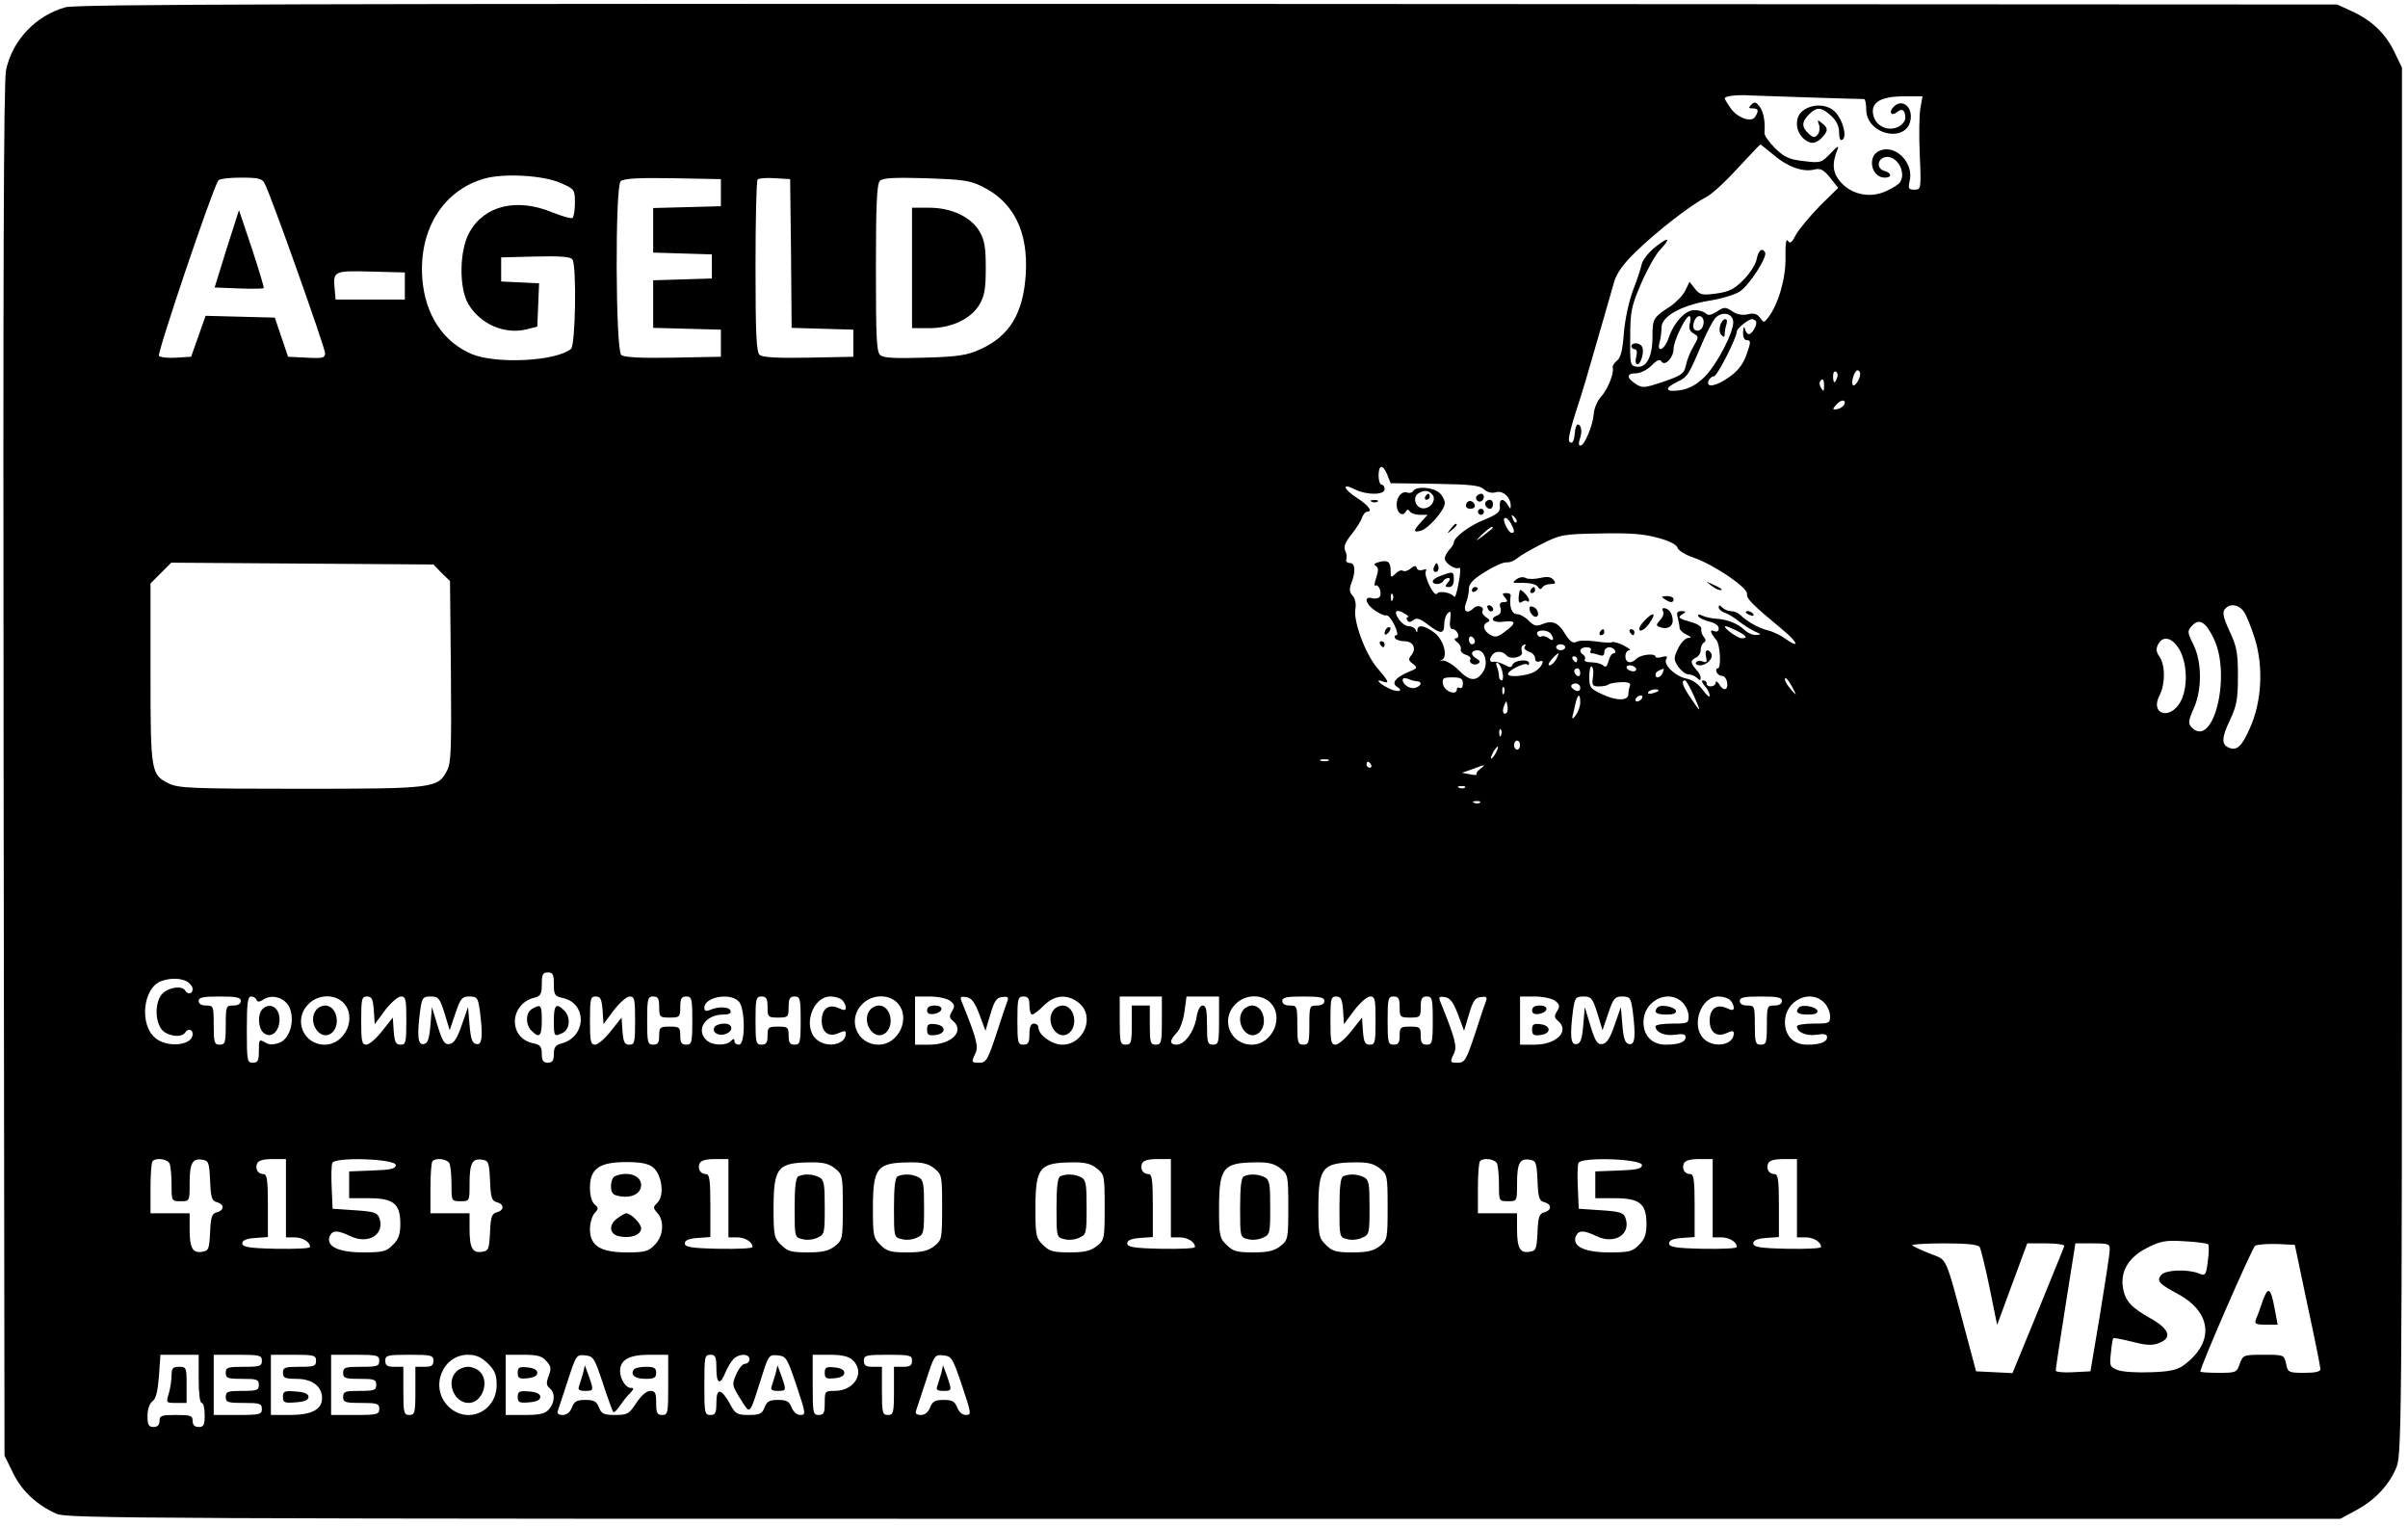 <?xml version="1.0" standalone="no"?>
<!DOCTYPE svg PUBLIC "-//W3C//DTD SVG 20010904//EN"
 "http://www.w3.org/TR/2001/REC-SVG-20010904/DTD/svg10.dtd">
<svg version="1.0" xmlns="http://www.w3.org/2000/svg"
 width="800pt" height="507pt" viewBox="0 0 800 507"
 preserveAspectRatio="xMidYMid meet">

<g transform="translate(0,507) scale(0.1,-0.1)"
fill="#000000" stroke="none">
<path d="M218 5046 c-98 -27 -177 -109 -198 -209 -8 -37 -10 -693 -8 -2327 l3
-2275 28 -57 c29 -60 78 -106 144 -136 36 -16 251 -17 3813 -17 l3775 0 50 27
c62 33 108 80 134 138 20 45 21 53 21 2350 l0 2305 -24 50 c-29 62 -76 107
-141 137 l-50 23 -3750 2 c-3005 1 -3759 -1 -3797 -11z m5802 -300 c91 -3 168
-5 173 -5 4 -1 7 -16 7 -34 0 -87 140 -115 148 -30 4 41 -30 65 -56 39 -19
-18 -9 -34 11 -18 16 14 27 6 27 -20 0 -10 -11 -24 -25 -30 -34 -15 -72 3 -81
38 -11 43 23 64 101 64 l62 0 -7 -40 c-4 -22 -5 -92 -2 -155 5 -114 4 -115
-18 -115 -19 0 -21 4 -16 27 16 60 -45 124 -98 103 -44 -16 -31 -90 16 -90 25
0 23 16 -3 23 -25 7 -22 40 4 45 38 8 72 -50 49 -84 -4 -6 -24 -19 -44 -28
-52 -25 -113 -14 -151 27 -29 32 -32 62 -12 112 6 13 -3 8 -23 -14 -31 -32
-34 -33 -90 -26 -47 5 -64 13 -94 42 -20 20 -37 43 -36 52 3 38 -3 69 -16 87
-12 15 -17 17 -27 7 -11 -11 -10 -13 4 -13 19 0 21 -8 8 -28 -12 -20 -58 -4
-81 28 -11 16 -20 30 -20 33 0 8 39 13 85 10 22 -1 114 -4 205 -7z m-127 -191
c45 -39 98 -58 135 -48 20 5 31 -1 52 -27 l27 -34 -61 -60 c-33 -34 -69 -77
-79 -95 -14 -27 -20 -32 -27 -21 -6 9 -9 -11 -8 -55 1 -71 -24 -155 -57 -199
-15 -19 -15 -19 -28 -1 -10 13 -21 16 -40 11 -18 -4 -36 -1 -52 10 -23 15 -27
15 -51 -1 -19 -12 -29 -14 -37 -6 -6 6 -23 11 -38 11 -31 0 -69 -43 -86 -94
-12 -37 -39 -50 -30 -15 4 13 7 36 7 51 0 37 64 73 157 89 40 6 86 20 102 30
31 19 94 116 85 131 -10 16 -22 7 -28 -23 -3 -17 -23 -48 -44 -69 -30 -30 -47
-39 -90 -45 -47 -6 -54 -5 -71 16 l-18 23 -14 -29 c-8 -16 -30 -39 -49 -52
-58 -38 -60 -41 -60 -101 0 -67 -20 -105 -53 -100 -21 3 -22 8 -21 98 0 86 4
103 36 178 20 46 48 96 62 111 39 41 31 47 -14 11 -22 -17 -43 -44 -46 -58 -3
-15 -16 -54 -29 -87 -13 -35 -26 -94 -30 -140 -4 -58 -11 -84 -23 -93 -9 -7
-16 -18 -14 -24 5 -18 -18 -74 -40 -97 -11 -13 -22 -37 -23 -55 -3 -39 -31
-106 -44 -106 -7 0 -7 8 -2 23 8 23 5 47 -8 47 -3 0 -8 -12 -9 -27 -2 -29 -9
-40 -18 -30 -6 6 3 45 40 157 8 25 23 77 34 115 11 39 30 104 42 145 12 41 27
93 33 115 8 27 30 59 72 99 66 65 182 155 231 180 18 8 65 51 105 95 41 44 76
81 77 81 2 0 22 -16 45 -35z m-4030 -93 c46 -20 47 -22 47 -66 0 -25 -4 -47
-8 -50 -5 -3 -35 6 -68 19 -117 48 -224 23 -274 -66 -34 -59 -36 -185 -4 -239
39 -66 120 -102 193 -84 l36 9 3 72 3 72 -63 3 -63 3 0 40 0 40 114 3 c85 2
117 -1 123 -10 14 -23 10 -284 -5 -297 -50 -41 -248 -51 -330 -17 -96 41 -155
132 -164 251 -12 162 69 293 207 332 64 18 195 11 253 -15z m-984 -1 c20 -36
201 -546 201 -564 0 -16 -8 -18 -62 -15 l-61 3 -22 65 -22 65 -115 3 -115 3
-24 -68 -24 -68 -49 -3 c-27 -2 -53 1 -58 6 -7 7 175 547 197 582 3 6 37 10
75 10 58 0 71 -3 79 -19z m1516 -31 l0 -45 -112 -3 -113 -3 0 -74 0 -74 98 -3
97 -3 0 -40 0 -40 -97 -3 -98 -3 0 -79 0 -79 113 -3 112 -3 0 -45 0 -45 -159
-3 c-108 -2 -163 1 -172 9 -19 16 -21 558 -2 577 9 9 57 12 173 10 l160 -3 0
-45z m233 -202 l2 -247 103 -3 102 -3 0 -45 0 -45 -149 -3 c-101 -2 -153 1
-162 9 -11 9 -14 65 -14 294 0 155 3 285 7 289 4 4 30 6 58 4 l50 -3 3 -247z
m634 223 c105 -51 154 -149 146 -290 -8 -132 -54 -208 -153 -252 -42 -19 -73
-24 -183 -27 -96 -3 -136 -1 -147 8 -13 10 -15 56 -15 289 0 208 3 280 13 290
9 10 47 12 152 9 120 -4 147 -7 187 -27z m-1917 -331 l0 -45 -115 0 -115 0 -3
33 c-6 62 -4 63 120 60 l113 -3 0 -45z m4413 -116 c5 -32 -54 -146 -96 -187
-26 -25 -50 -38 -79 -43 -51 -8 -56 6 -10 28 34 16 37 22 82 128 15 36 35 73
43 83 21 23 56 18 60 -9z m-144 -8 c-4 -17 0 -27 13 -34 17 -10 17 -12 -1 -43
-11 -18 -22 -46 -25 -63 -6 -27 -14 -33 -75 -54 -63 -21 -70 -22 -92 -7 -31
20 -31 35 1 35 15 0 38 12 52 26 19 19 28 22 33 13 11 -17 40 13 40 42 0 26
40 109 52 109 5 0 6 -11 2 -24z m46 5 c0 -22 -15 -35 -29 -27 -13 9 -1 46 15
46 8 0 14 -9 14 -19z m173 3 c8 -8 -11 -44 -23 -44 -5 0 -11 8 -13 18 -3 10
-5 6 -6 -10 -1 -18 4 -28 13 -28 13 0 13 -7 -1 -46 -11 -32 -27 -54 -56 -75
-44 -32 -80 -39 -71 -14 4 8 11 15 18 15 11 0 76 128 76 149 0 10 39 41 51 41
3 0 9 -3 12 -6z m270 -189 c-7 -21 -13 -19 -13 6 0 11 4 18 10 14 5 -3 7 -12
3 -20z m77 13 c0 -17 -18 -44 -24 -37 -8 7 5 49 15 49 5 0 9 -6 9 -12z m-120
-40 c0 -18 -2 -20 -9 -8 -6 8 -7 18 -5 22 9 14 14 9 14 -14z m68 -60 c-3 -7
-13 -15 -24 -17 -16 -3 -17 -1 -5 13 16 19 34 21 29 4z m-1519 -235 l11 -28
146 -2 c120 -2 149 -5 164 -18 12 -11 26 -14 40 -10 23 7 49 -17 49 -45 0 -12
-2 -11 -10 3 -14 24 -29 21 -26 -5 2 -18 -8 -26 -51 -44 -51 -20 -102 -59
-102 -76 0 -5 -7 -16 -15 -24 -8 -9 -15 -22 -15 -29 0 -16 36 -39 48 -31 5 3
4 -20 -2 -50 -5 -30 -12 -51 -15 -46 -10 14 -50 21 -57 10 -4 -6 -15 6 -25 27
-10 21 -16 42 -12 48 4 6 0 8 -10 4 -9 -3 -18 -1 -20 6 -3 9 -8 9 -20 -1 -9
-8 -20 -11 -26 -8 -5 4 -17 -1 -25 -10 -15 -14 -16 -13 -16 10 0 30 -9 37 -39
29 -15 -4 -19 -8 -10 -13 9 -6 9 -15 1 -39 -6 -18 -7 -29 -3 -26 11 6 23 -23
15 -37 -3 -5 -15 -8 -25 -5 -29 8 -23 -19 9 -41 15 -10 32 -18 37 -16 6 2 18
-12 27 -31 10 -20 13 -35 7 -35 -6 0 -7 -4 -4 -10 3 -5 17 -10 31 -10 29 0 41
-24 23 -46 -11 -14 -10 -18 5 -29 17 -13 16 -15 -17 -28 -41 -18 -55 -36 -36
-48 26 -16 0 -20 -30 -4 -32 16 -43 32 -16 21 23 -8 18 2 -20 46 -39 46 -80
156 -72 196 3 16 -1 34 -9 43 -11 12 -12 23 -4 43 15 40 12 66 -6 66 -9 0 -14
6 -11 13 2 6 1 19 -4 28 -6 12 0 28 21 54 16 20 32 45 35 56 4 10 11 19 16 19
21 0 6 21 -31 45 -46 29 -55 53 -10 30 39 -20 100 -20 100 0 0 8 -4 15 -10 15
-5 0 -10 14 -10 30 0 37 14 39 29 3z m429 -158 c-3 -3 -9 2 -12 12 -6 14 -5
15 5 6 7 -7 10 -15 7 -18z m-18 -4 c12 -24 13 -31 2 -31 -5 0 -14 11 -20 25
-14 29 2 34 18 6z m-65 -19 c-53 -42 -60 -46 -33 -19 16 15 31 27 35 27 4 0 3
-3 -2 -8z m551 -28 c39 -10 64 -23 67 -33 2 -9 26 -24 53 -33 69 -24 179 -99
178 -120 -2 -17 15 -34 121 -122 49 -41 55 -62 7 -28 -15 11 -41 24 -58 28
-30 7 -69 29 -92 51 -7 7 -21 13 -31 13 -9 0 -22 5 -29 12 -9 9 -12 9 -12 1 0
-7 9 -14 19 -18 11 -3 32 -16 47 -28 15 -12 39 -27 53 -34 23 -10 24 -11 5
-12 -11 -1 -29 7 -40 18 -23 21 -57 34 -94 36 -14 1 -34 5 -44 10 -13 6 -17 5
-13 -3 4 -6 21 -13 37 -17 17 -4 30 -13 30 -22 0 -10 -6 -13 -16 -9 -15 6 -13
-4 9 -31 12 -17 16 -93 4 -93 -5 0 -7 -6 -4 -12 2 -7 10 -13 18 -13 8 0 15
-10 17 -22 4 -27 -13 -30 -27 -5 -6 9 -11 11 -11 5 0 -15 -30 -18 -30 -3 0 6
-5 10 -12 10 -6 0 -4 -7 5 -18 10 -10 17 -25 17 -33 0 -7 -10 1 -22 18 -15 21
-35 35 -55 39 -37 7 -79 47 -67 65 5 9 1 11 -14 7 -12 -4 -22 -3 -22 1 0 12
-48 7 -62 -6 -18 -19 -38 -16 -38 7 0 11 6 20 13 20 6 0 -1 7 -17 15 -16 9
-35 14 -40 12 -6 -3 -32 -1 -58 3 -26 3 -53 3 -61 -2 -11 -6 -21 1 -37 26 -23
39 -44 47 -78 32 -18 -7 -26 -5 -43 12 -11 12 -29 22 -39 22 -18 0 -27 26 -21
63 0 4 -6 7 -15 7 -14 0 -14 -3 -4 -15 10 -12 9 -15 -4 -15 -12 0 -16 -5 -11
-19 3 -12 0 -21 -10 -25 -29 -11 -15 -26 20 -21 43 5 44 -4 5 -33 -25 -19 -33
-20 -50 -10 -23 14 -26 34 -7 42 8 3 7 8 -6 16 -9 6 -15 15 -12 20 8 14 -16
23 -28 11 -22 -22 -37 -13 -27 15 6 14 10 36 10 48 0 17 14 32 53 56 28 18 61
33 72 32 11 -1 27 6 36 14 9 8 45 29 81 47 61 31 70 33 193 35 97 2 144 -1
191 -14z m-4039 -117 l28 -27 3 -300 c2 -259 1 -304 -13 -330 -30 -58 -43 -60
-487 -60 -364 0 -406 2 -438 18 -58 29 -60 37 -60 366 l0 298 34 34 35 35 435
-3 436 -3 27 -28z m3160 -89 c-3 -8 -6 -5 -6 6 -1 11 2 17 5 13 3 -3 4 -12 1
-19z m2828 -40 c9 -13 25 -54 37 -92 28 -93 22 -207 -17 -294 -27 -61 -43 -76
-69 -66 -26 10 -26 33 2 91 23 49 27 71 27 148 0 77 -4 98 -28 149 -21 45 -24
62 -16 72 17 21 46 17 64 -8z m-2785 -8 c8 -5 11 -10 7 -10 -5 0 -5 -5 -2 -10
5 -8 11 -7 20 0 11 9 22 6 48 -14 43 -33 55 -33 55 0 0 14 5 31 12 37 10 10
11 5 8 -20 -3 -22 0 -33 8 -33 16 0 27 -30 11 -30 -7 -1 -6 -5 4 -13 9 -7 14
-17 12 -24 -2 -6 5 -14 17 -18 11 -3 18 -10 15 -15 -7 -12 13 -23 26 -14 8 5
6 10 -5 16 -22 12 -20 28 3 28 24 0 36 -43 19 -70 -22 -35 -45 -34 -82 4 -19
19 -43 33 -53 32 -10 -2 -12 -1 -5 1 24 8 10 66 -22 91 -33 25 -56 28 -57 10
0 -10 -2 -10 -6 0 -2 6 -13 12 -23 12 -10 0 -25 11 -34 25 -18 27 -6 34 24 15z
m2686 -84 c57 -123 -3 -363 -74 -293 -13 14 -13 21 8 68 26 62 25 152 -3 208
-21 42 -21 46 -2 65 23 23 45 8 71 -48z m-1586 29 c33 -17 38 -25 16 -25 -14
0 -67 39 -53 40 4 0 21 -7 37 -15z m-618 -10 c13 -18 9 -28 -7 -15 -8 6 -18 9
-24 6 -5 -3 -11 0 -14 7 -6 16 34 17 45 2z m-252 -26 c0 -5 -4 -9 -10 -9 -5 0
-10 7 -10 16 0 8 5 12 10 9 6 -3 10 -10 10 -16z m2343 -31 c25 -49 25 -128 0
-171 -35 -60 -100 -39 -69 22 20 38 20 100 1 129 -12 17 -13 26 -5 42 17 32
50 21 73 -22z m-2178 13 c-3 -5 4 -12 15 -16 11 -3 20 -13 20 -22 0 -9 6 -13
14 -10 23 9 7 -22 -17 -35 -27 -14 -87 -19 -87 -7 0 12 56 40 64 32 3 -4 6 -2
6 4 0 15 -49 11 -55 -5 -4 -10 -9 -10 -27 0 -13 7 -29 11 -35 10 -14 -3 -17 8
-5 23 10 14 35 13 47 -2 13 -16 58 -5 51 12 -2 7 -2 16 1 19 10 9 15 7 8 -3z
m135 -1 c0 -5 -7 -10 -15 -10 -8 0 -15 5 -15 10 0 6 7 10 15 10 8 0 15 -4 15
-10z m85 -10 c-3 -5 -2 -10 4 -10 5 0 16 -3 25 -6 11 -4 16 -1 16 10 0 18 25
22 35 6 3 -5 2 -10 -4 -10 -6 0 -14 -12 -17 -26 -5 -18 -10 -22 -17 -15 -6 6
-24 11 -40 11 -15 0 -26 4 -22 9 3 5 1 12 -5 16 -17 11 -11 25 11 25 11 0 17
-4 14 -10z m-115 -30 c-6 -11 -16 -20 -22 -20 -6 0 -3 9 7 20 10 11 20 20 22
20 2 0 -1 -9 -7 -20z m70 0 c0 -5 -2 -10 -4 -10 -3 0 -8 5 -11 10 -3 6 -1 10
4 10 6 0 11 -4 11 -10z m-248 -45 c3 -14 1 -25 -3 -25 -5 0 -9 6 -9 14 0 8 -3
22 -7 32 -4 11 -3 15 4 11 6 -4 13 -18 15 -32z m300 -15 c-4 -26 -1 -30 20
-30 14 0 28 3 31 6 4 4 23 7 42 8 25 1 34 -3 30 -12 -3 -8 -5 -19 -5 -27 0
-23 -38 -24 -85 -2 -42 19 -45 23 -45 60 0 21 4 36 8 33 5 -3 7 -19 4 -36z
m143 30 c3 -5 -1 -10 -9 -10 -8 0 -18 5 -21 10 -3 6 1 10 9 10 8 0 18 -4 21
-10z m-185 -16 c0 -8 -4 -12 -10 -9 -5 3 -10 10 -10 16 0 5 5 9 10 9 6 0 10
-7 10 -16z m274 1 c-7 -16 -24 -21 -24 -6 0 8 7 13 27 20 1 1 0 -6 -3 -14z
m-816 -28 c17 -1 15 -14 -4 -21 -17 -7 -44 9 -44 26 0 6 8 7 18 3 9 -4 23 -8
30 -8z m152 -8 c0 -11 -4 -17 -10 -14 -5 3 -10 1 -10 -5 0 -22 -43 -6 -46 18
-3 19 0 22 31 22 29 0 35 -4 35 -21z m1101 -24 c8 -16 6 -15 -10 4 -12 13 -21
28 -21 35 0 12 14 -5 31 -39z m-333 -17 c25 -58 24 -58 -12 -5 -26 38 -32 57
-18 57 4 0 17 -24 30 -52z m-378 27 c0 -9 -6 -12 -15 -9 -8 4 -15 10 -15 15 0
5 7 9 15 9 8 0 15 -7 15 -15z m-253 -17 c-3 -8 -6 -5 -6 6 -1 11 2 17 5 13 3
-3 4 -12 1 -19z m513 8 c0 -2 -9 -6 -20 -9 -11 -3 -18 -1 -14 4 5 9 34 13 34
5z m-260 -39 c0 -13 -7 -32 -15 -43 -9 -12 -13 -13 -11 -4 2 8 7 27 10 43 8
33 16 35 16 4z m205 13 c-3 -5 -11 -10 -16 -10 -6 0 -7 5 -4 10 3 6 11 10 16
10 6 0 7 -4 4 -10z m-449 -47 c-11 -11 -17 4 -9 23 7 18 8 18 11 1 2 -10 1
-21 -2 -24z m-19 -75 c-3 -8 -6 -5 -6 6 -1 11 2 17 5 13 3 -3 4 -12 1 -19z
m63 -33 c0 -8 -4 -15 -10 -15 -5 0 -10 7 -10 15 0 8 5 15 10 15 6 0 10 -7 10
-15z m-80 -25 c-6 -11 -13 -20 -16 -20 -2 0 0 9 6 20 6 11 13 20 16 20 2 0 0
-9 -6 -20z m-557 -27 c-7 -2 -19 -2 -25 0 -7 3 -2 5 12 5 14 0 19 -2 13 -5z
m142 -13 c3 -5 1 -10 -4 -10 -6 0 -11 5 -11 10 0 6 2 10 4 10 3 0 8 -4 11 -10z
m363 -14 c-10 -7 -15 -15 -12 -18 2 -3 -7 -3 -22 0 l-27 5 34 12 c45 17 47 17
27 1z m-51 -62 c-3 -3 -12 -4 -19 -1 -8 3 -5 6 6 6 11 1 17 -2 13 -5z m50 -50
c-3 -3 -12 -4 -19 -1 -8 3 -5 6 6 6 11 1 17 -2 13 -5z m-3077 -603 c0 -36 3
-40 30 -46 82 -18 78 -130 -5 -151 -19 -5 -25 -13 -25 -35 0 -22 -5 -29 -20
-29 -15 0 -20 7 -20 29 0 25 -5 31 -30 36 -82 18 -78 130 5 151 21 5 25 12 25
45 0 32 3 39 20 39 17 0 20 -7 20 -39z m-1219 9 c10 -6 19 -17 19 -25 0 -17
-16 -20 -25 -5 -10 17 -54 11 -75 -10 -24 -24 -27 -86 -4 -118 16 -23 67 -31
79 -12 9 15 25 12 25 -5 0 -38 -85 -47 -125 -12 -52 44 -40 163 18 187 30 12
65 12 88 0z m179 -65 c0 -9 -9 -15 -25 -15 -24 0 -25 -2 -25 -65 0 -58 -2 -65
-20 -65 -18 0 -20 7 -20 65 0 63 -1 65 -25 65 -16 0 -25 6 -25 15 0 12 14 15
70 15 56 0 70 -3 70 -15z m52 4 c3 -8 10 -8 25 2 31 19 75 2 87 -33 15 -44 -3
-101 -37 -112 -20 -7 -34 -7 -47 2 -19 11 -20 9 -20 -28 0 -33 -3 -40 -20 -40
-19 0 -20 7 -20 110 0 88 3 110 14 110 8 0 16 -5 18 -11z m288 -9 c48 -48 7
-140 -61 -140 -72 0 -106 84 -54 135 31 32 86 34 115 5z m102 -26 l3 -46 34
46 c19 25 43 46 53 46 16 0 18 -9 18 -80 0 -73 -2 -80 -19 -80 -16 0 -20 8
-23 45 l-3 45 -35 -44 c-19 -25 -43 -45 -52 -46 -16 0 -18 10 -18 80 0 73 2
80 19 80 16 0 20 -8 23 -46z m235 -10 l17 -56 19 56 c17 50 22 56 46 56 26 0
29 -4 35 -46 11 -85 8 -116 -11 -112 -14 2 -19 16 -23 63 l-5 60 -21 -60 c-15
-44 -26 -61 -41 -63 -16 -2 -23 8 -39 60 l-19 63 -5 -60 c-4 -47 -9 -61 -22
-63 -20 -4 -23 27 -12 112 6 42 9 46 35 46 25 0 30 -5 46 -56z m525 10 l3 -46
34 46 c19 25 43 46 53 46 16 0 18 -9 18 -80 0 -73 -2 -80 -19 -80 -16 0 -20 8
-23 45 l-3 45 -35 -44 c-19 -25 -43 -45 -52 -46 -16 0 -18 10 -18 80 0 73 2
80 19 80 16 0 20 -8 23 -46z m188 11 c0 -33 2 -35 35 -35 33 0 35 2 35 35 0
28 4 35 20 35 18 0 20 -7 20 -80 0 -73 -2 -80 -20 -80 -16 0 -20 7 -20 30 0
28 -3 30 -35 30 -32 0 -35 -2 -35 -30 0 -23 -4 -30 -20 -30 -18 0 -20 7 -20
80 0 73 2 80 20 80 16 0 20 -7 20 -35z m264 19 c22 -22 23 -144 1 -144 -8 0
-15 5 -15 12 0 9 -3 9 -12 0 -17 -17 -64 -15 -82 4 -35 35 -2 84 57 84 19 0
27 4 24 13 -4 13 -41 15 -69 2 -13 -5 -18 -3 -18 8 0 35 85 51 114 21z m96
-19 c0 -33 2 -35 35 -35 33 0 35 2 35 35 0 28 4 35 20 35 18 0 20 -7 20 -80 0
-73 -2 -80 -20 -80 -16 0 -20 7 -20 30 0 28 -3 30 -35 30 -32 0 -35 -2 -35
-30 0 -23 -4 -30 -20 -30 -18 0 -20 7 -20 80 0 73 2 80 20 80 16 0 20 -7 20
-35z m248 23 c7 -7 12 -18 12 -25 0 -10 -5 -10 -25 -1 -32 14 -55 -3 -55 -42
0 -39 23 -56 55 -42 20 9 25 9 25 -1 0 -39 -67 -50 -100 -17 -43 43 -10 140
49 140 15 0 32 -5 39 -12z m182 -8 c48 -48 7 -140 -61 -140 -72 0 -106 84 -54
135 31 32 86 34 115 5z m176 6 c16 -12 17 -18 7 -35 -10 -15 -9 -22 2 -31 42
-34 -3 -80 -77 -80 l-48 0 0 80 0 80 48 0 c27 0 57 -6 68 -14z m98 -46 l20
-54 16 54 c13 44 20 56 39 58 17 3 22 0 19 -10 -3 -7 -20 -57 -37 -110 -29
-88 -35 -98 -57 -98 -27 0 -28 1 -13 32 10 23 3 50 -46 171 -6 15 -4 18 15 15
17 -2 28 -16 44 -58z m166 30 c0 -16 4 -30 9 -30 5 0 23 14 39 30 36 36 78 39
116 9 55 -44 18 -139 -55 -139 -34 0 -79 32 -79 57 0 7 -7 13 -15 13 -10 0
-15 -11 -15 -35 0 -28 -4 -35 -20 -35 -18 0 -20 7 -20 80 0 73 2 80 20 80 16
0 20 -7 20 -30z m440 -50 c0 -73 -2 -80 -20 -80 -18 0 -20 7 -20 65 l0 65 -30
0 -30 0 0 -65 c0 -58 -2 -65 -20 -65 -18 0 -20 7 -20 80 l0 80 70 0 70 0 0
-80z m190 0 c0 -73 -2 -80 -20 -80 -18 0 -20 7 -20 65 0 49 -3 65 -14 65 -9 0
-17 -15 -21 -40 -8 -47 -39 -90 -66 -90 -24 0 -24 15 0 39 11 11 22 41 26 70
l7 51 54 0 54 0 0 -80z m170 60 c48 -48 7 -140 -61 -140 -72 0 -106 84 -54
135 31 32 86 34 115 5z m180 5 c0 -9 -9 -15 -25 -15 -24 0 -25 -2 -25 -65 0
-58 -2 -65 -20 -65 -18 0 -20 7 -20 65 0 63 -1 65 -25 65 -16 0 -25 6 -25 15
0 12 14 15 70 15 56 0 70 -3 70 -15z m62 -31 l3 -46 34 46 c19 25 43 46 53 46
16 0 18 -9 18 -80 0 -73 -2 -80 -19 -80 -16 0 -20 8 -23 45 l-3 45 -35 -44
c-19 -25 -43 -45 -52 -46 -16 0 -18 10 -18 80 0 73 2 80 19 80 16 0 20 -8 23
-46z m188 11 c0 -33 2 -35 35 -35 33 0 35 2 35 35 0 28 4 35 20 35 18 0 20 -7
20 -80 0 -73 -2 -80 -20 -80 -16 0 -20 7 -20 30 0 28 -3 30 -35 30 -32 0 -35
-2 -35 -30 0 -23 -4 -30 -20 -30 -18 0 -20 7 -20 80 0 73 2 80 20 80 16 0 20
-7 20 -35z m194 -25 l20 -54 16 54 c13 44 20 56 39 58 17 3 22 0 19 -10 -3 -7
-20 -57 -37 -110 -29 -88 -35 -98 -57 -98 -27 0 -28 1 -13 32 10 23 3 50 -46
171 -6 15 -4 18 15 15 17 -2 28 -16 44 -58z m322 46 c16 -12 17 -18 7 -35 -10
-15 -9 -22 2 -31 42 -34 -3 -80 -77 -80 l-48 0 0 80 0 80 48 0 c27 0 57 -6 68
-14z m141 -42 l17 -56 19 56 c17 50 22 56 46 56 26 0 29 -4 35 -46 11 -85 8
-116 -11 -112 -14 2 -19 16 -23 63 l-5 60 -21 -60 c-15 -44 -26 -61 -41 -63
-16 -2 -23 8 -39 60 l-19 63 -5 -60 c-4 -47 -9 -61 -22 -63 -20 -4 -23 27 -12
112 6 42 9 46 35 46 25 0 30 -5 46 -56z m283 36 c11 -11 20 -31 20 -45 0 -24
-3 -25 -55 -25 -30 0 -55 -4 -55 -9 0 -20 31 -33 65 -28 25 4 35 2 35 -8 0
-16 -22 -25 -66 -25 -45 0 -74 29 -74 75 0 71 83 112 130 65z m158 8 c7 -7 12
-18 12 -25 0 -10 -5 -10 -25 -1 -32 14 -55 -3 -55 -42 0 -39 23 -56 55 -42 20
9 25 9 25 -1 0 -39 -67 -50 -100 -17 -43 43 -10 140 49 140 15 0 32 -5 39 -12z
m172 -3 c0 -9 -9 -15 -25 -15 -24 0 -25 -2 -25 -65 0 -58 -2 -65 -20 -65 -18
0 -20 7 -20 65 0 63 -1 65 -25 65 -16 0 -25 6 -25 15 0 12 14 15 70 15 56 0
70 -3 70 -15z m140 -5 c11 -11 20 -31 20 -45 0 -24 -3 -25 -55 -25 -30 0 -55
-4 -55 -9 0 -20 31 -33 65 -28 25 4 35 2 35 -8 0 -16 -22 -25 -66 -25 -45 0
-74 29 -74 75 0 71 83 112 130 65z m-5496 -536 c3 -9 6 -40 6 -70 0 -53 0 -54
30 -54 30 0 30 0 30 58 0 68 9 85 41 80 22 -3 24 -8 27 -69 2 -57 6 -68 22
-72 26 -7 26 -27 0 -34 -16 -4 -20 -15 -22 -67 -3 -56 -5 -61 -27 -64 -31 -5
-41 12 -41 76 l0 52 -65 0 -65 0 0 83 c0 46 3 87 7 90 12 13 51 7 57 -9z m386
-114 l0 -130 28 0 c27 0 52 -15 52 -32 0 -5 -51 -7 -112 -6 -93 2 -113 6 -113
18 0 10 13 16 43 18 l42 3 0 105 c0 84 -3 104 -14 104 -19 0 -29 17 -22 35 4
10 20 15 51 15 l45 0 0 -130z m365 110 c0 -12 -17 -16 -77 -18 l-78 -3 0 -44
0 -45 65 0 c82 0 105 -18 105 -85 0 -35 -6 -52 -25 -70 -21 -22 -33 -25 -98
-25 -83 0 -124 20 -112 53 9 21 25 22 69 1 60 -29 116 6 96 61 -6 17 -19 21
-81 25 l-74 5 -3 69 c-2 38 -1 75 2 83 8 21 211 14 211 -7z m179 4 c3 -9 6
-40 6 -70 0 -53 0 -54 30 -54 30 0 30 0 30 58 0 68 9 85 41 80 22 -3 24 -8 27
-69 2 -57 6 -68 22 -72 26 -7 26 -27 0 -34 -16 -4 -20 -15 -22 -67 -3 -56 -5
-61 -27 -64 -31 -5 -41 12 -41 76 l0 52 -65 0 -65 0 0 83 c0 46 3 87 7 90 12
13 51 7 57 -9z m926 -114 l0 -130 28 0 c27 0 52 -15 52 -32 0 -5 -51 -7 -112
-6 -93 2 -113 6 -113 18 0 10 13 16 43 18 l42 3 0 105 c0 84 -3 104 -14 104
-19 0 -29 17 -22 35 4 10 20 15 51 15 l45 0 0 -130z m1470 0 l0 -130 28 0 c27
0 52 -15 52 -32 0 -5 -51 -7 -112 -6 -93 2 -113 6 -113 18 0 10 13 16 43 18
l42 3 0 105 c0 84 -3 104 -14 104 -19 0 -29 17 -22 35 4 10 20 15 51 15 l45 0
0 -130z m1084 114 c3 -9 6 -40 6 -70 0 -53 0 -54 30 -54 30 0 30 0 30 58 0 68
9 85 41 80 22 -3 24 -8 27 -69 2 -57 6 -68 22 -72 26 -7 26 -27 0 -34 -16 -4
-20 -15 -22 -67 -3 -56 -5 -61 -27 -64 -31 -5 -41 12 -41 76 l0 52 -65 0 -65
0 0 83 c0 46 3 87 7 90 12 13 51 7 57 -9z m481 -4 c0 -12 -17 -16 -77 -18
l-78 -3 0 -44 0 -45 65 0 c82 0 105 -18 105 -85 0 -35 -6 -52 -25 -70 -21 -22
-33 -25 -98 -25 -83 0 -124 20 -112 53 9 21 25 22 69 1 60 -29 116 6 96 61 -6
17 -19 21 -81 25 l-74 5 -3 69 c-2 38 -1 75 2 83 8 21 211 14 211 -7z m235
-110 l0 -130 28 0 c27 0 52 -15 52 -32 0 -5 -51 -7 -112 -6 -93 2 -113 6 -113
18 0 10 13 16 43 18 l42 3 0 105 c0 84 -3 104 -14 104 -19 0 -29 17 -22 35 4
10 20 15 51 15 l45 0 0 -130z m280 0 l0 -130 28 0 c27 0 52 -15 52 -32 0 -5
-51 -7 -112 -6 -93 2 -113 6 -113 18 0 10 13 16 43 18 l42 3 0 105 c0 84 -3
104 -14 104 -19 0 -29 17 -22 35 4 10 20 15 51 15 l45 0 0 -130z m-3800 102
c29 -24 38 -92 15 -116 -16 -16 -16 -18 -1 -35 24 -27 20 -78 -9 -106 -21 -22
-33 -25 -93 -25 -87 0 -122 22 -122 77 0 20 7 44 15 53 14 15 14 18 0 30 -9 8
-15 29 -15 55 0 63 31 85 120 85 50 0 74 -5 90 -18z m604 -3 c25 -20 26 -24
26 -129 0 -105 -1 -109 -26 -129 -21 -16 -41 -21 -91 -21 -55 0 -67 4 -88 25
-23 22 -25 31 -25 120 0 137 13 153 121 154 42 1 63 -4 83 -20z m330 0 c25
-20 26 -24 26 -129 0 -105 -1 -109 -26 -129 -21 -16 -41 -21 -91 -21 -55 0
-67 4 -88 25 -23 22 -25 31 -25 120 0 137 13 153 121 154 42 1 63 -4 83 -20z
m540 0 c25 -20 26 -24 26 -129 0 -105 -1 -109 -26 -129 -21 -16 -41 -21 -91
-21 -55 0 -67 4 -88 25 -23 22 -25 31 -25 120 0 137 13 153 121 154 42 1 63
-4 83 -20z m610 0 c25 -20 26 -24 26 -129 0 -105 -1 -109 -26 -129 -21 -16
-41 -21 -91 -21 -55 0 -67 4 -88 25 -23 22 -25 31 -25 120 0 137 13 153 121
154 42 1 63 -4 83 -20z m330 0 c25 -20 26 -24 26 -129 0 -105 -1 -109 -26
-129 -21 -16 -41 -21 -91 -21 -55 0 -67 4 -88 25 -23 22 -25 31 -25 120 0 137
13 153 121 154 42 1 63 -4 83 -20z m2752 -252 c3 -3 3 -28 -1 -56 -6 -48 -8
-50 -32 -40 -39 14 -109 11 -123 -6 -16 -20 -8 -29 57 -64 112 -61 120 -160
19 -235 -21 -16 -46 -22 -109 -24 -45 -2 -95 1 -111 7 -27 11 -28 14 -23 57 2
25 6 47 8 49 2 2 31 -4 64 -12 46 -12 66 -13 88 -4 44 17 35 46 -27 81 -67 38
-85 58 -93 102 -9 56 19 102 80 133 46 23 61 26 125 22 40 -2 75 -7 78 -10z
m-759 -9 c4 -7 19 -68 33 -136 l25 -123 50 136 50 135 63 0 c35 0 62 -4 60 -9
-1 -5 -41 -101 -87 -215 l-85 -207 -60 3 -61 3 -32 120 c-73 273 -62 247 -121
271 -29 11 -55 24 -59 27 -3 4 44 7 105 7 78 0 113 -4 119 -12z m432 -10 c0
-13 -15 -108 -32 -213 l-32 -190 -57 -3 c-32 -2 -58 1 -58 5 -1 4 14 101 32
215 l33 208 58 0 c53 0 57 -2 56 -22z m657 -183 c24 -110 43 -206 43 -212 1
-9 -16 -13 -53 -13 -52 0 -55 1 -61 30 -7 30 -7 30 -75 30 -67 0 -68 -1 -79
-30 -10 -29 -12 -30 -70 -30 -34 0 -61 2 -61 4 0 17 172 411 182 418 7 4 40 7
72 6 l60 -3 42 -200z m-7006 -245 c0 -47 4 -80 10 -80 6 0 10 -18 10 -40 0
-33 -3 -40 -20 -40 -13 0 -20 7 -20 20 0 18 -7 20 -55 20 -48 0 -55 -2 -55
-20 0 -13 -7 -20 -20 -20 -16 0 -20 7 -20 36 0 22 6 41 16 49 12 8 18 33 22
83 l5 72 63 0 64 0 0 -80z m210 60 c0 -18 -7 -20 -60 -20 -53 0 -60 -2 -60
-20 0 -18 7 -20 55 -20 48 0 55 -2 55 -20 0 -18 -7 -20 -55 -20 -48 0 -55 -2
-55 -20 0 -18 7 -20 60 -20 53 0 60 -2 60 -20 0 -18 -7 -20 -80 -20 l-80 0 0
100 0 100 80 0 c73 0 80 -2 80 -20z m180 0 c0 -18 -7 -20 -55 -20 -48 0 -55
-2 -55 -20 0 -17 7 -20 45 -20 52 0 85 -25 85 -64 0 -38 -35 -56 -107 -56
l-63 0 0 100 0 100 75 0 c68 0 75 -2 75 -20z m210 0 c0 -18 -7 -20 -60 -20
-53 0 -60 -2 -60 -20 0 -18 7 -20 55 -20 48 0 55 -2 55 -20 0 -18 -7 -20 -55
-20 -48 0 -55 -2 -55 -20 0 -18 7 -20 60 -20 53 0 60 -2 60 -20 0 -18 -7 -20
-80 -20 l-80 0 0 100 0 100 80 0 c73 0 80 -2 80 -20z m180 0 c0 -16 -7 -20
-30 -20 l-30 0 0 -80 c0 -73 -2 -80 -20 -80 -18 0 -20 7 -20 80 l0 80 -30 0
c-23 0 -30 4 -30 20 0 18 7 20 80 20 73 0 80 -2 80 -20z m181 -9 c23 -23 29
-38 29 -71 0 -90 -99 -133 -161 -71 -62 62 -20 171 66 171 27 0 44 -8 66 -29z
m194 8 c16 -17 17 -25 8 -49 -9 -23 -8 -32 3 -41 19 -15 18 -48 -3 -71 -12
-14 -31 -18 -80 -18 l-63 0 0 100 0 100 58 0 c47 0 63 -4 77 -21z m188 -74
c16 -49 32 -92 34 -95 3 -3 13 6 22 20 9 13 24 33 34 42 14 15 14 18 2 18 -16
0 -35 30 -35 56 0 37 30 54 97 54 l63 0 0 -100 c0 -93 -1 -100 -20 -100 -17 0
-20 7 -20 40 0 33 -3 40 -20 40 -12 0 -30 -16 -46 -40 -24 -37 -30 -40 -71
-40 -37 0 -45 4 -53 25 -8 20 -16 25 -45 25 -29 0 -37 -5 -45 -25 -6 -16 -17
-25 -31 -25 -13 0 -19 5 -16 13 2 6 17 52 33 100 28 86 29 88 58 85 28 -3 31
-9 59 -93z m377 50 c0 -52 12 -58 30 -14 7 17 19 37 27 45 19 19 53 18 53 -1
0 -8 -7 -15 -15 -15 -8 0 -21 -16 -29 -35 -15 -34 -14 -37 14 -82 34 -53 28
-59 71 75 22 70 24 73 53 70 28 -3 31 -8 62 -100 31 -93 32 -98 13 -98 -12 0
-23 10 -29 25 -8 20 -16 25 -45 25 -29 0 -37 -5 -45 -25 -8 -21 -16 -25 -52
-25 -39 0 -45 3 -63 37 -29 52 -45 54 -45 4 0 -34 -3 -41 -20 -41 -19 0 -20 7
-20 100 0 93 1 100 20 100 17 0 20 -7 20 -45z m452 28 c44 -40 8 -103 -59
-103 -32 0 -33 -1 -33 -40 0 -33 -3 -40 -20 -40 -19 0 -20 7 -20 100 l0 100
57 0 c38 0 62 -5 75 -17z m198 -3 c0 -16 -7 -20 -30 -20 l-30 0 0 -80 c0 -73
-2 -80 -20 -80 -18 0 -20 7 -20 80 l0 80 -30 0 c-23 0 -30 4 -30 20 0 18 7 20
80 20 73 0 80 -2 80 -20z m166 -82 c31 -93 32 -98 13 -98 -12 0 -23 10 -29 25
-8 20 -16 25 -45 25 -29 0 -37 -5 -45 -25 -6 -16 -17 -25 -31 -25 -13 0 -19 5
-16 13 2 6 17 52 33 100 28 86 29 88 58 85 28 -3 31 -9 62 -100z"/>
<path d="M5992 4704 c-38 -26 -25 -91 21 -107 11 -4 25 1 37 13 24 24 25 34 3
51 -15 12 -16 12 -10 -5 4 -10 2 -25 -4 -33 -10 -11 -15 -11 -30 3 -24 22 -24
39 1 64 26 26 41 25 74 -5 17 -16 26 -34 26 -55 0 -20 4 -29 11 -24 16 10 2
64 -23 91 -25 27 -73 30 -106 7z"/>
<path d="M5420 3920 c0 -5 5 -10 11 -10 7 0 9 -10 5 -25 -4 -14 -2 -25 4 -25
12 0 24 45 15 59 -8 14 -35 14 -35 1z"/>
<path d="M753 4244 l-40 -129 80 -3 c44 -2 81 -1 83 1 2 2 -16 61 -39 131
l-43 128 -41 -128z"/>
<path d="M3030 4180 l0 -200 58 0 c73 0 139 31 167 80 16 28 20 53 20 120 0
67 -4 92 -20 120 -28 49 -94 80 -167 80 l-58 0 0 -200z"/>
<path d="M5715 3989 c-4 -12 -2 -26 4 -32 8 -8 11 -7 11 5 0 9 3 23 6 32 3 9
1 16 -4 16 -6 0 -14 -9 -17 -21z"/>
<path d="M4695 3439 c-4 -6 -13 -8 -20 -5 -17 6 -35 -14 -35 -40 0 -27 19 -42
30 -24 5 9 9 9 14 1 4 -6 19 -11 33 -11 l26 0 -21 -23 c-27 -29 -28 -37 -2
-30 26 7 80 69 80 92 0 10 -8 25 -18 34 -21 19 -77 23 -87 6z m64 -12 c15 -19
-9 -50 -35 -45 -23 4 -31 37 -12 49 19 12 34 11 47 -4z"/>
<path d="M4735 3420 c-3 -5 -1 -10 4 -10 6 0 11 5 11 10 0 6 -2 10 -4 10 -3 0
-8 -4 -11 -10z"/>
<path d="M4905 3421 c-6 -11 9 -23 19 -14 9 9 7 23 -3 23 -6 0 -12 -4 -16 -9z"/>
<path d="M4558 3403 c7 -3 16 -2 19 1 4 3 -2 6 -13 5 -11 0 -14 -3 -6 -6z"/>
<path d="M4876 3403 c-11 -11 -6 -23 9 -23 8 0 15 4 15 9 0 13 -16 22 -24 14z"/>
<path d="M4937 3404 c-8 -8 1 -24 14 -24 5 0 9 7 9 15 0 15 -12 20 -23 9z"/>
<path d="M4910 3370 c0 -5 5 -10 10 -10 6 0 10 5 10 10 0 6 -4 10 -10 10 -5 0
-10 -4 -10 -10z"/>
<path d="M4819 3313 c-13 -16 -12 -17 4 -4 16 13 21 21 13 21 -2 0 -10 -8 -17
-17z"/>
<path d="M4766 3191 c-4 -7 -5 -15 -2 -18 9 -9 19 4 14 18 -4 11 -6 11 -12 0z"/>
<path d="M4788 3158 c-16 -5 -28 -14 -28 -19 0 -12 27 -12 35 1 3 6 11 10 17
10 7 0 6 -6 -2 -15 -10 -12 -10 -15 4 -15 10 0 16 9 16 25 0 27 -2 28 -42 13z"/>
<path d="M4607 2983 c-4 -3 -7 -11 -7 -17 0 -6 5 -5 12 2 6 6 9 14 7 17 -3 3
-9 2 -12 -2z"/>
<path d="M4585 2930 c3 -5 8 -10 11 -10 2 0 4 5 4 10 0 6 -5 10 -11 10 -5 0
-7 -4 -4 -10z"/>
<path d="M5037 3145 c-15 -11 -12 -12 23 -11 24 0 44 -5 49 -13 6 -9 11 -10
15 -2 4 6 16 11 28 11 16 0 18 3 9 14 -8 10 -21 12 -45 6 -18 -4 -40 -4 -47 0
-8 5 -22 3 -32 -5z"/>
<path d="M5684 3126 c11 -9 24 -16 30 -16 12 0 7 5 -24 19 -24 11 -24 11 -6
-3z"/>
<path d="M4890 3109 c0 -5 5 -7 10 -4 6 3 10 8 10 11 0 2 -4 4 -10 4 -5 0 -10
-5 -10 -11z"/>
<path d="M5085 3110 c-3 -5 -1 -10 4 -10 6 0 11 5 11 10 0 6 -2 10 -4 10 -3 0
-8 -4 -11 -10z"/>
<path d="M5049 3109 c-7 -31 -4 -47 6 -39 7 5 15 7 18 3 4 -3 7 -2 7 4 0 10
-29 40 -31 32z"/>
<path d="M5530 3080 c19 -13 30 -13 30 0 0 6 -10 10 -22 10 -19 0 -20 -2 -8
-10z"/>
<path d="M4942 3051 c2 -7 7 -12 11 -12 12 1 9 15 -3 20 -7 2 -11 -2 -8 -8z"/>
<path d="M5082 3043 c2 -9 9 -18 16 -21 18 -6 15 25 -4 32 -11 4 -14 1 -12
-11z"/>
<path d="M5525 3039 c4 -5 0 -18 -9 -28 -15 -17 -15 -19 -1 -24 24 -10 45 3
42 26 -2 22 -14 37 -30 37 -5 0 -5 -5 -2 -11z"/>
<path d="M5574 3018 c3 -13 6 -28 6 -34 0 -6 10 -16 23 -22 17 -8 18 -11 5
-11 -9 -1 -24 -16 -33 -35 -15 -32 -15 -36 0 -60 10 -14 25 -26 34 -26 9 0 22
-5 29 -12 9 -9 12 -9 12 1 0 7 -7 19 -15 27 -8 9 -15 20 -15 25 0 5 7 12 15
15 8 4 15 14 15 24 0 11 5 22 10 25 8 5 8 11 0 20 -6 7 -9 19 -8 26 2 7 -12
17 -32 22 -44 13 -48 16 -30 27 12 8 12 10 -4 10 -14 0 -17 -5 -12 -22z"/>
<path d="M5800 3036 c0 -2 7 -7 16 -10 8 -3 12 -2 9 4 -6 10 -25 14 -25 6z"/>
<path d="M5461 3006 c-13 -14 -18 -26 -13 -30 6 -3 20 7 32 24 25 36 13 40
-19 6z"/>
<path d="M5315 2970 c-3 -5 -1 -10 4 -10 6 0 11 5 11 10 0 6 -2 10 -4 10 -3 0
-8 -4 -11 -10z"/>
<path d="M5415 2970 c3 -5 8 -10 11 -10 2 0 4 5 4 10 0 6 -5 10 -11 10 -5 0
-7 -4 -4 -10z"/>
<path d="M5668 2888 c4 -17 2 -20 -11 -15 -9 3 -19 2 -22 -3 -4 -6 3 -10 13
-10 23 0 46 25 37 40 -11 18 -23 11 -17 -12z"/>
<path d="M1768 1719 c-22 -12 -23 -52 -2 -73 26 -26 34 -18 34 34 0 52 -3 56
-32 39z"/>
<path d="M1840 1680 c0 -54 1 -55 31 -40 23 13 25 53 3 74 -26 26 -34 18 -34
-34z"/>
<path d="M872 1718 c-17 -17 -15 -63 4 -79 22 -18 48 0 52 35 6 45 -29 71 -56
44z"/>
<path d="M1051 1716 c-31 -37 9 -103 47 -80 36 23 23 94 -18 94 -10 0 -23 -6
-29 -14z"/>
<path d="M2374 1659 c-10 -17 12 -32 35 -24 29 9 27 35 -3 35 -14 0 -28 -5
-32 -11z"/>
<path d="M2891 1716 c-31 -37 9 -103 47 -80 36 23 23 94 -18 94 -10 0 -23 -6
-29 -14z"/>
<path d="M3080 1714 c0 -10 7 -14 22 -12 32 5 35 28 4 28 -17 0 -26 -5 -26
-16z"/>
<path d="M3080 1650 c0 -17 5 -21 28 -18 16 2 27 9 27 18 0 9 -11 16 -27 18
-23 3 -28 -1 -28 -18z"/>
<path d="M3501 1716 c-31 -37 9 -103 47 -80 36 23 23 94 -18 94 -10 0 -23 -6
-29 -14z"/>
<path d="M4131 1716 c-31 -37 9 -103 47 -80 36 23 23 94 -18 94 -10 0 -23 -6
-29 -14z"/>
<path d="M5090 1714 c0 -10 7 -14 22 -12 32 5 35 28 4 28 -17 0 -26 -5 -26
-16z"/>
<path d="M5090 1650 c0 -17 5 -21 28 -18 16 2 27 9 27 18 0 9 -11 16 -27 18
-23 3 -28 -1 -28 -18z"/>
<path d="M5507 1724 c-15 -16 -5 -24 29 -24 24 0 34 4 32 13 -5 13 -50 22 -61
11z"/>
<path d="M5977 1724 c-15 -16 -5 -24 29 -24 24 0 34 4 32 13 -5 13 -50 22 -61
11z"/>
<path d="M2043 1163 c-7 -2 -13 -17 -13 -33 0 -22 5 -29 27 -33 41 -8 73 8 73
37 0 32 -45 47 -87 29z"/>
<path d="M2052 1024 c-30 -21 -29 -52 3 -60 38 -9 75 3 75 26 0 16 -34 50 -50
50 -3 0 -16 -7 -28 -16z"/>
<path d="M2653 1163 c-9 -3 -13 -34 -13 -104 0 -98 0 -99 26 -105 14 -4 36 -2
50 5 23 10 24 15 24 100 0 79 -2 92 -19 101 -21 10 -47 12 -68 3z"/>
<path d="M2983 1163 c-9 -3 -13 -34 -13 -104 0 -98 0 -99 26 -105 14 -4 36 -2
50 5 23 10 24 15 24 100 0 79 -2 92 -19 101 -21 10 -47 12 -68 3z"/>
<path d="M3523 1163 c-9 -3 -13 -34 -13 -104 0 -98 0 -99 26 -105 14 -4 36 -2
50 5 23 10 24 15 24 100 0 79 -2 92 -19 101 -21 10 -47 12 -68 3z"/>
<path d="M4133 1163 c-9 -3 -13 -34 -13 -104 0 -98 0 -99 26 -105 14 -4 36 -2
50 5 23 10 24 15 24 100 0 79 -2 92 -19 101 -21 10 -47 12 -68 3z"/>
<path d="M4463 1163 c-9 -3 -13 -34 -13 -104 0 -98 0 -99 26 -105 14 -4 36 -2
50 5 23 10 24 15 24 100 0 79 -2 92 -19 101 -21 10 -47 12 -68 3z"/>
<path d="M7517 748 c-8 -24 -18 -51 -22 -60 -6 -15 -1 -18 32 -18 l40 0 -10
53 c-13 71 -22 76 -40 25z"/>
<path d="M570 502 c0 -15 -4 -42 -9 -60 -10 -32 -9 -32 25 -32 l34 0 0 60 c0
57 -1 60 -25 60 -21 0 -25 -5 -25 -28z"/>
<path d="M940 430 c0 -19 5 -21 43 -18 29 2 42 8 42 18 0 10 -13 16 -42 18
-38 3 -43 1 -43 -18z"/>
<path d="M1516 514 c-35 -34 -8 -104 41 -104 45 0 71 71 37 104 -8 9 -26 16
-39 16 -13 0 -31 -7 -39 -16z"/>
<path d="M1720 510 c0 -18 5 -21 33 -18 20 2 32 8 32 18 0 10 -12 16 -32 18
-28 3 -33 0 -33 -18z"/>
<path d="M1720 430 c0 -18 5 -21 38 -18 25 2 37 8 37 18 0 10 -12 16 -37 18
-33 3 -38 0 -38 -18z"/>
<path d="M1937 508 c-4 -14 -10 -33 -13 -42 -5 -12 0 -16 20 -16 29 0 29 1 12
50 l-13 35 -6 -27z"/>
<path d="M2105 520 c-11 -18 5 -30 41 -30 27 0 34 4 34 20 0 16 -7 20 -34 20
-19 0 -38 -4 -41 -10z"/>
<path d="M2577 508 c-4 -14 -10 -33 -13 -42 -5 -12 0 -16 20 -16 29 0 29 1 12
50 l-13 35 -6 -27z"/>
<path d="M2740 510 c0 -18 5 -21 33 -18 20 2 32 8 32 18 0 10 -12 16 -32 18
-28 3 -33 0 -33 -18z"/>
<path d="M3127 508 c-4 -14 -10 -33 -13 -42 -5 -12 0 -16 20 -16 29 0 29 1 12
50 l-13 35 -6 -27z"/>
</g>
</svg>
